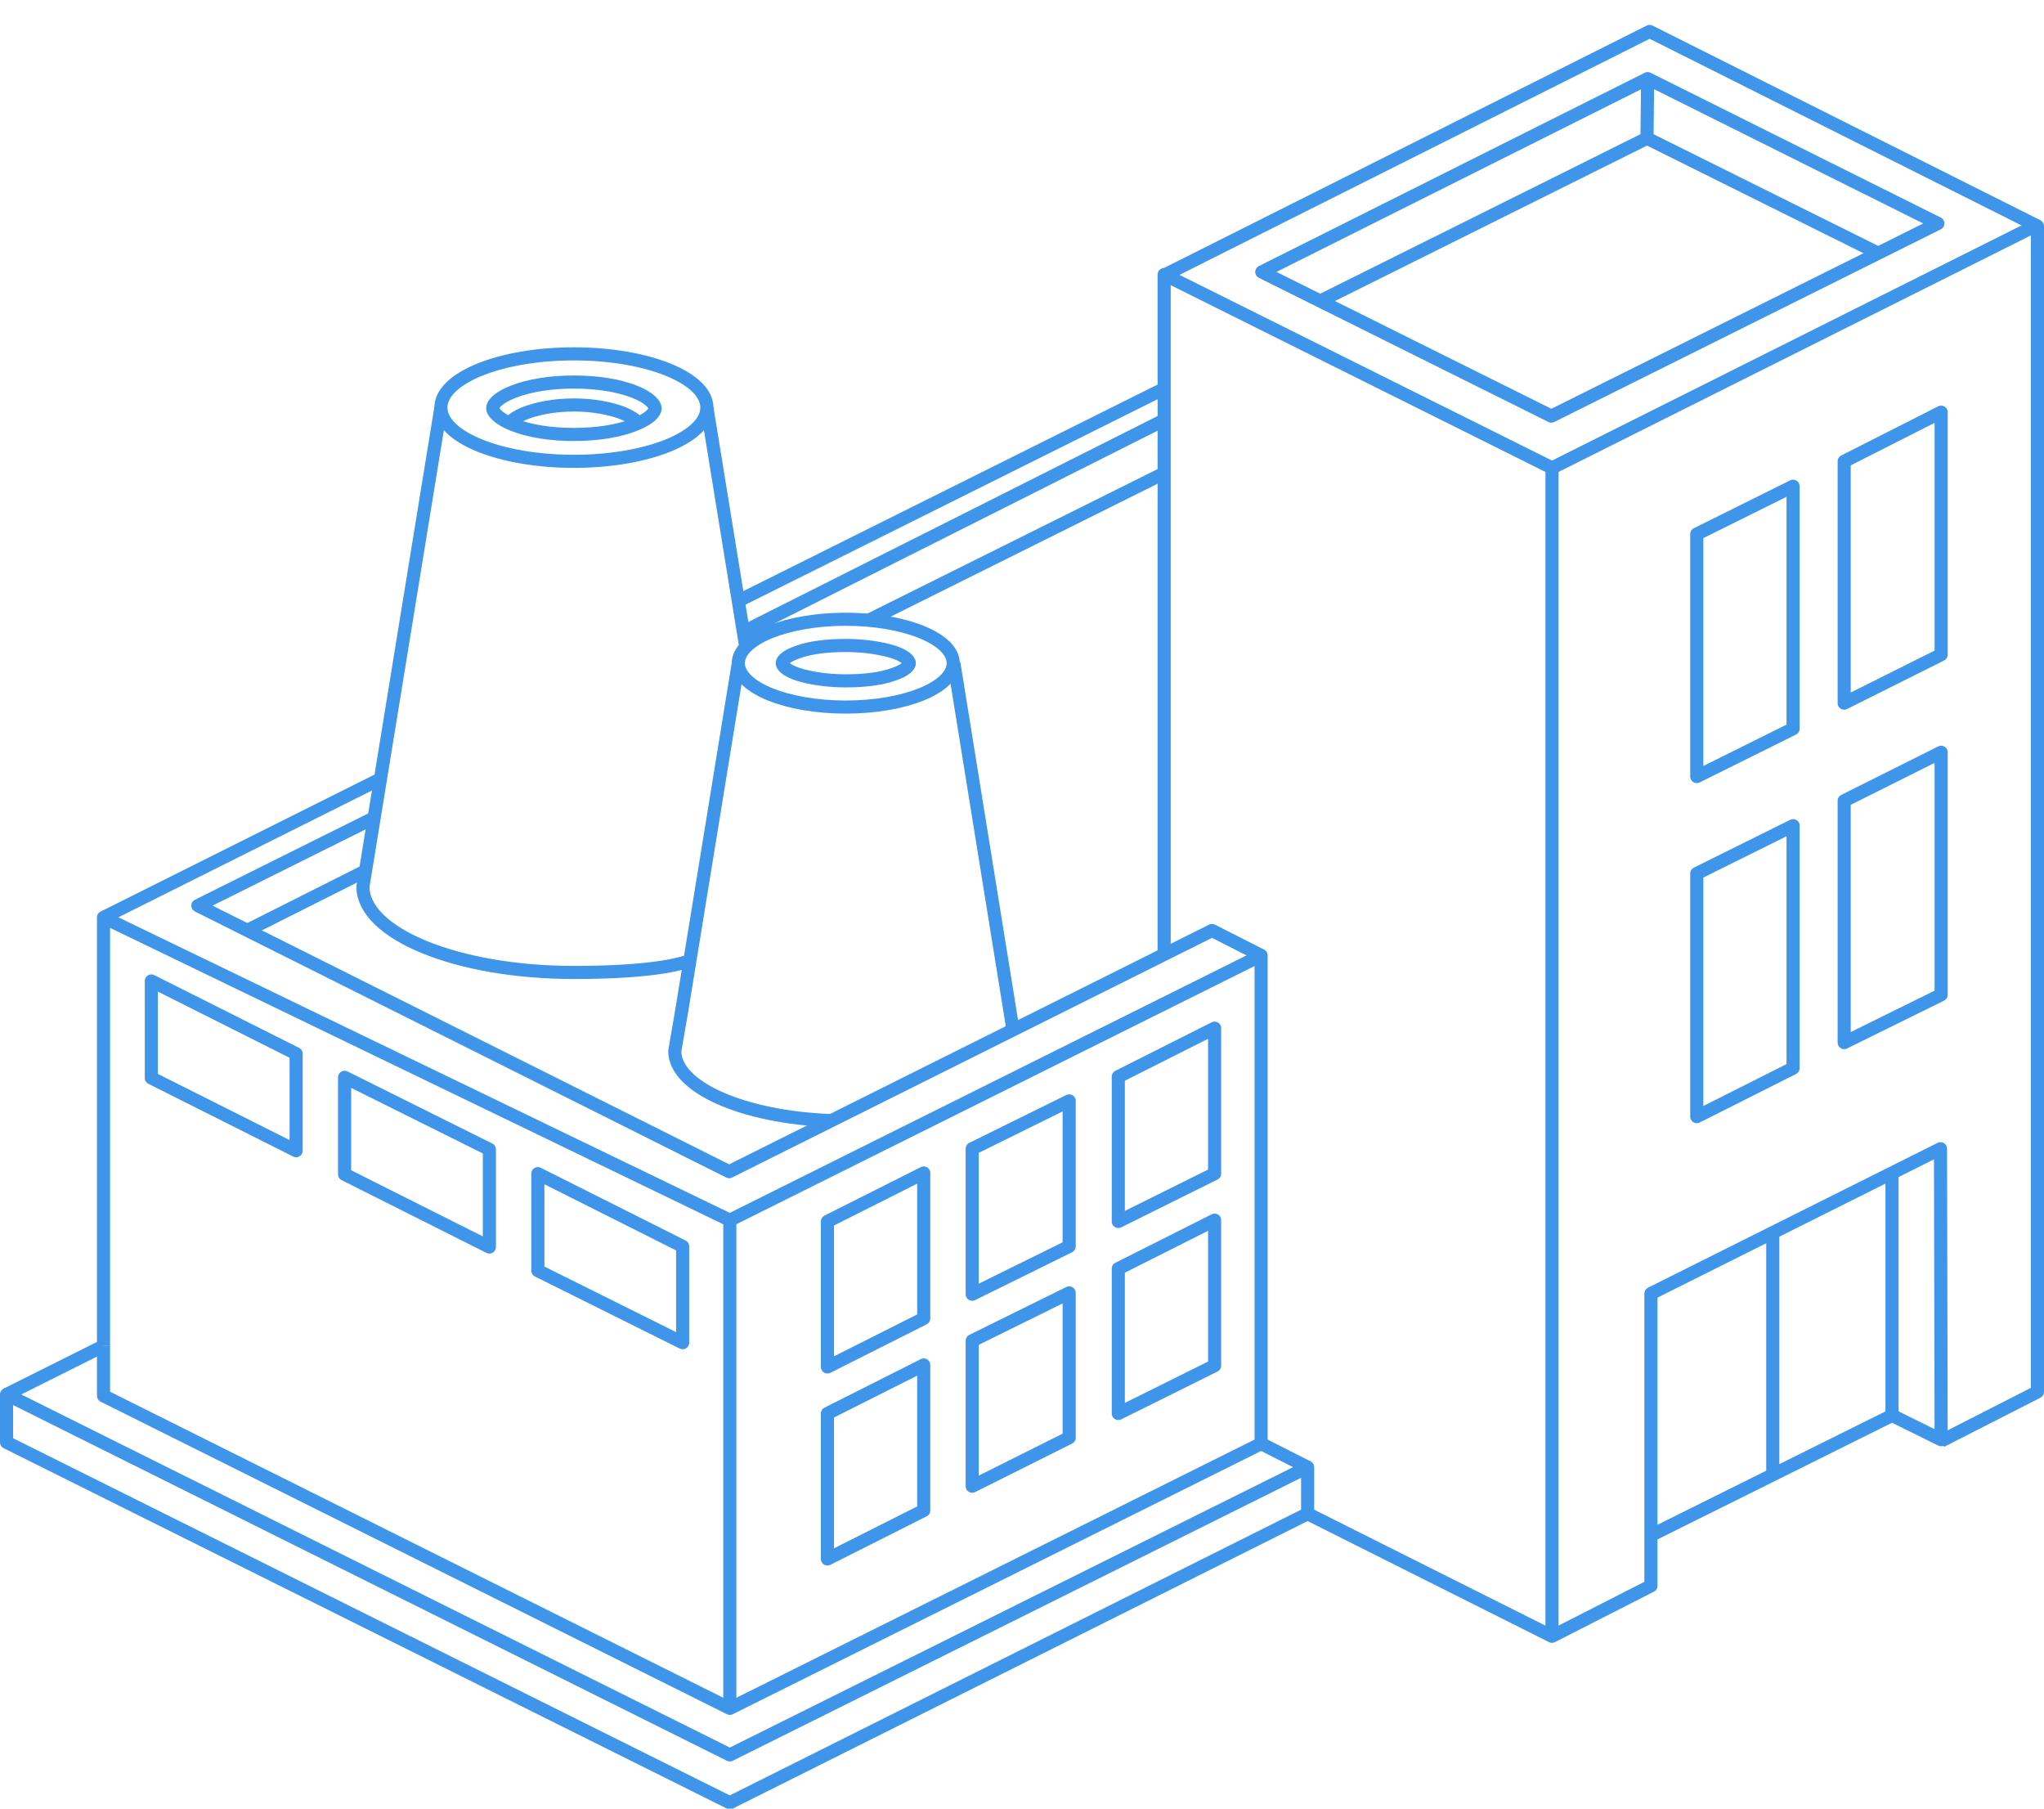 <?xml version="1.0" encoding="utf-8"?>
<!-- Generator: Adobe Illustrator 16.0.0, SVG Export Plug-In . SVG Version: 6.00 Build 0)  -->
<!DOCTYPE svg PUBLIC "-//W3C//DTD SVG 1.1//EN" "http://www.w3.org/Graphics/SVG/1.1/DTD/svg11.dtd">
<svg version="1.1" id="build_2" xmlns="http://www.w3.org/2000/svg" xmlns:xlink="http://www.w3.org/1999/xlink" x="0px"
	 y="0px" width="312px" height="276px" viewBox="566 -134 312 276" enable-background="new 566 -134 312 276" xml:space="preserve">
<g>
	<polygon fill="none" stroke="#3E95E9" stroke-width="2" stroke-linejoin="round" stroke-miterlimit="10" points="589.1,15.7 
		589.1,30.5 611.2,41.6 611.2,26.8 	"/>
	<polygon fill="none" stroke="#3E95E9" stroke-width="2" stroke-linejoin="round" stroke-miterlimit="10" points="618.6,30.4 
		618.6,45.2 640.7,56.3 640.7,41.4 	"/>
	<polygon fill="none" stroke="#3E95E9" stroke-width="2" stroke-linejoin="round" stroke-miterlimit="10" points="648.1,45.1 
		648.1,59.9 670.2,70.9 670.2,56.2 	"/>
	<polygon fill="none" stroke="#3E95E9" stroke-width="2" stroke-linejoin="round" stroke-miterlimit="10" points="751.4,22.9 
		751.4,45.1 736.7,52.4 736.7,30.3 	"/>
	<polygon fill="none" stroke="#3E95E9" stroke-width="2" stroke-linejoin="round" stroke-miterlimit="10" points="729.2,34 
		729.2,56.2 714.4,63.5 714.4,41.3 	"/>
	<polygon fill="none" stroke="#3E95E9" stroke-width="2" stroke-linejoin="round" stroke-miterlimit="10" points="707,45 707,67.2 
		692.3,74.6 692.3,52.4 	"/>
	<polygon fill="none" stroke="#3E95E9" stroke-width="2" stroke-linejoin="round" stroke-miterlimit="10" points="751.4,52.2 
		751.4,74.4 736.7,81.7 736.7,59.6 	"/>
	<polygon fill="none" stroke="#3E95E9" stroke-width="2" stroke-linejoin="round" stroke-miterlimit="10" points="729.2,63.3 
		729.2,85.4 714.4,92.8 714.4,70.6 	"/>
	<polygon fill="none" stroke="#3E95E9" stroke-width="2" stroke-linejoin="round" stroke-miterlimit="10" points="707,74.3 
		707,96.5 692.3,103.9 692.3,81.7 	"/>
	<polygon fill="none" stroke="#3E95E9" stroke-width="2" stroke-linejoin="round" stroke-miterlimit="10" points="825,-52.5 
		839.7,-59.8 839.7,-22.8 825,-15.5 	"/>
	<polygon fill="none" stroke="#3E95E9" stroke-width="2" stroke-linejoin="round" stroke-miterlimit="10" points="847.5,-63.6 
		862.3,-71.1 862.3,-34.1 847.5,-26.7 	"/>
	<polygon fill="none" stroke="#3E95E9" stroke-width="2" stroke-linejoin="round" stroke-miterlimit="10" points="825,-0.7 
		839.7,-8 839.7,29 825,36.4 	"/>
	<polygon fill="none" stroke="#3E95E9" stroke-width="2" stroke-linejoin="round" stroke-miterlimit="10" points="847.5,-11.8 
		862.3,-19.2 862.3,17.8 847.5,25.1 	"/>
</g>
<path fill="none" stroke="#3E95E9" stroke-width="2" stroke-linejoin="round" stroke-miterlimit="10" d="M677.3,22.3"/>
<path fill="none" stroke="#3E95E9" stroke-width="2" stroke-linejoin="round" stroke-miterlimit="10" d="M825-36.3"/>
<path fill="none" stroke="#3E95E9" stroke-width="2" stroke-linejoin="round" stroke-miterlimit="10" d="M685.8,1.3"/>
<line fill="none" stroke="#3E95E9" stroke-width="2" stroke-linejoin="round" stroke-miterlimit="10" x1="836.6" y1="91.1" x2="836.6" y2="54.1"/>
<line fill="none" stroke="#3E95E9" stroke-width="2" stroke-linejoin="round" stroke-miterlimit="10" x1="854.8" y1="82" x2="854.8" y2="45"/>
<path fill="none" stroke="#3E95E9" stroke-width="2" stroke-linejoin="round" stroke-miterlimit="10" d="M825,13.5"/>
<path fill="none" stroke="#3E95E9" stroke-width="2" stroke-linejoin="round" stroke-miterlimit="10" d="M567,122.7"/>
<g>
	
		<line fill="none" stroke="#3E95E9" stroke-width="2" stroke-linejoin="round" stroke-miterlimit="10" x1="743.7" y1="-74.7" x2="678.7" y2="-42.3"/>
	<polyline fill="none" stroke="#3E95E9" stroke-width="2" stroke-linejoin="round" stroke-miterlimit="10" points="677.4,126.7 
		677.4,52.2 581.8,6 	"/>
	
		<line fill="none" stroke="#3E95E9" stroke-width="2" stroke-linejoin="round" stroke-miterlimit="10" x1="679.5" y1="-37.6" x2="743.7" y2="-69.9"/>
	<polyline fill="none" stroke="#3E95E9" stroke-width="2" stroke-linejoin="round" stroke-miterlimit="10" points="765.6,97 
		802.9,115.7 818,108 818,108 818,63.4 862.2,41.3 862.3,85.7 854.8,82 818,100.3 	"/>
	<polyline fill="none" stroke="#3E95E9" stroke-width="2" stroke-linejoin="round" stroke-miterlimit="10" points="623.1,-9.2 
		596.2,4.2 677.3,44.8 751,8 758.5,11.8 758.5,86.3 	"/>
	
		<line fill="none" stroke="#3E95E9" stroke-width="2" stroke-linejoin="round" stroke-miterlimit="10" x1="621.8" y1="-1.1" x2="603.7" y2="8"/>
	
		<line fill="none" stroke="#3E95E9" stroke-width="2" stroke-linejoin="round" stroke-miterlimit="10" x1="743.7" y1="-61.8" x2="698.5" y2="-39.3"/>
	
		<ellipse fill="none" stroke="#3E95E9" stroke-width="2" stroke-linejoin="round" stroke-miterlimit="10" cx="653.6" cy="-71.8" rx="20.3" ry="8.2"/>
	<path fill="none" stroke="#3E95E9" stroke-width="2" stroke-linejoin="round" stroke-miterlimit="10" d="M653.6-67.7
		c-3.5,0-6.8-0.5-9.3-1.5c-2.3-0.9-3.1-2-3.1-2.5c0-0.6,0.8-1.6,3.1-2.5c2.5-1,5.8-1.5,9.3-1.5s6.8,0.5,9.3,1.5
		c2.3,0.9,3.1,2,3.1,2.5c0,0.6-0.8,1.6-3.1,2.5C660.4-68.2,657.1-67.7,653.6-67.7z"/>
	<path fill="none" stroke="#3E95E9" stroke-width="2" stroke-linejoin="round" stroke-miterlimit="10" d="M643.9-69.6
		c0.4-0.4,1.1-0.9,2.1-1.3c2-0.8,4.7-1.3,7.6-1.3c2.9,0,5.6,0.5,7.6,1.3c0.9,0.4,1.6,0.8,2,1.2"/>
	<path fill="none" stroke="#3E95E9" stroke-width="2" stroke-linejoin="round" stroke-miterlimit="10" d="M633.3-71.8L621.4,1.3
		c0,7.2,14.4,13.1,32.2,13.1c13.3,0,17-1.6,17.8-1.8"/>
	
		<line fill="none" stroke="#3E95E9" stroke-width="2" stroke-linejoin="round" stroke-miterlimit="10" x1="673.9" y1="-71.8" x2="679.8" y2="-35.5"/>
	
		<ellipse fill="none" stroke="#3E95E9" stroke-width="2" stroke-linejoin="round" stroke-miterlimit="10" cx="695.1" cy="-32.8" rx="16.4" ry="6.7"/>
	<path fill="none" stroke="#3E95E9" stroke-width="2" stroke-linejoin="round" stroke-miterlimit="10" d="M695.1-30.1
		c-2.8,0-5.4-0.4-7.3-1c-1.8-0.6-2.4-1.3-2.4-1.7c0-0.4,0.6-1.1,2.4-1.7c1.9-0.7,4.5-1,7.3-1c2.8,0,5.4,0.4,7.3,1
		c1.8,0.6,2.4,1.3,2.4,1.7c0,0.4-0.6,1.1-2.4,1.7C700.5-30.4,697.9-30.1,695.1-30.1z"/>
	
		<line fill="none" stroke="#3E95E9" stroke-width="2" stroke-linejoin="round" stroke-miterlimit="10" x1="720.6" y1="23" x2="711.6" y2="-32.8"/>
	<path fill="none" stroke="#3E95E9" stroke-width="2" stroke-linejoin="round" stroke-miterlimit="10" d="M678.7-32.8L670.1,20
		l-1.1,6.4c0,5.5,10.4,10.1,23.8,10.6"/>
	
		<line fill="none" stroke="#3E95E9" stroke-width="2" stroke-linejoin="round" stroke-miterlimit="10" x1="802.9" y1="-62.6" x2="877" y2="-99.7"/>
	<polygon fill="none" stroke="#3E95E9" stroke-width="2" stroke-linejoin="round" stroke-miterlimit="10" points="758.6,-92.5 
		802.8,-70.5 861.8,-99.9 817.5,-122 	"/>
	<polyline fill="none" stroke="#3E95E9" stroke-width="2" stroke-linejoin="round" stroke-miterlimit="10" points="817.5,-122 
		817.4,-112.9 767.6,-88.1 	"/>
	
		<line fill="none" stroke="#3E95E9" stroke-width="2" stroke-linejoin="round" stroke-miterlimit="10" x1="817.4" y1="-112.9" x2="852.6" y2="-95.4"/>
	<polyline fill="none" stroke="#3E95E9" stroke-width="2" stroke-linejoin="round" stroke-miterlimit="10" points="743.7,-92 
		817.8,-129.2 877,-99.5 877,78.4 862.3,85.9 	"/>
	<polyline fill="none" stroke="#3E95E9" stroke-width="2" stroke-linejoin="round" stroke-miterlimit="10" points="743.7,11.7 
		743.7,-92.1 802.9,-62.6 802.9,115.7 	"/>
	<polyline fill="none" stroke="#3E95E9" stroke-width="2" stroke-linejoin="round" stroke-miterlimit="10" points="581.8,71.4 
		581.8,6 624,-15.1 	"/>
	
		<line fill="none" stroke="#3E95E9" stroke-width="2" stroke-linejoin="round" stroke-miterlimit="10" x1="677.4" y1="52.2" x2="758.5" y2="11.8"/>
</g>
<g>
	<polygon fill="none" stroke="#3E95E9" stroke-width="2" stroke-linejoin="round" stroke-miterlimit="10" points="765.6,97 
		677.4,141.1 567,86.1 567,78.8 677.4,133.8 765.6,89.9 	"/>
	
		<line fill="none" stroke="#3E95E9" stroke-width="2" stroke-linejoin="round" stroke-miterlimit="10" x1="567" y1="78.8" x2="581.8" y2="71.4"/>
	<polyline fill="none" stroke="#3E95E9" stroke-width="2" stroke-linejoin="round" stroke-miterlimit="10" points="581.8,71.4 
		581.8,79 677.4,126.7 758.5,86.3 765.6,89.9 	"/>
</g>
</svg>
